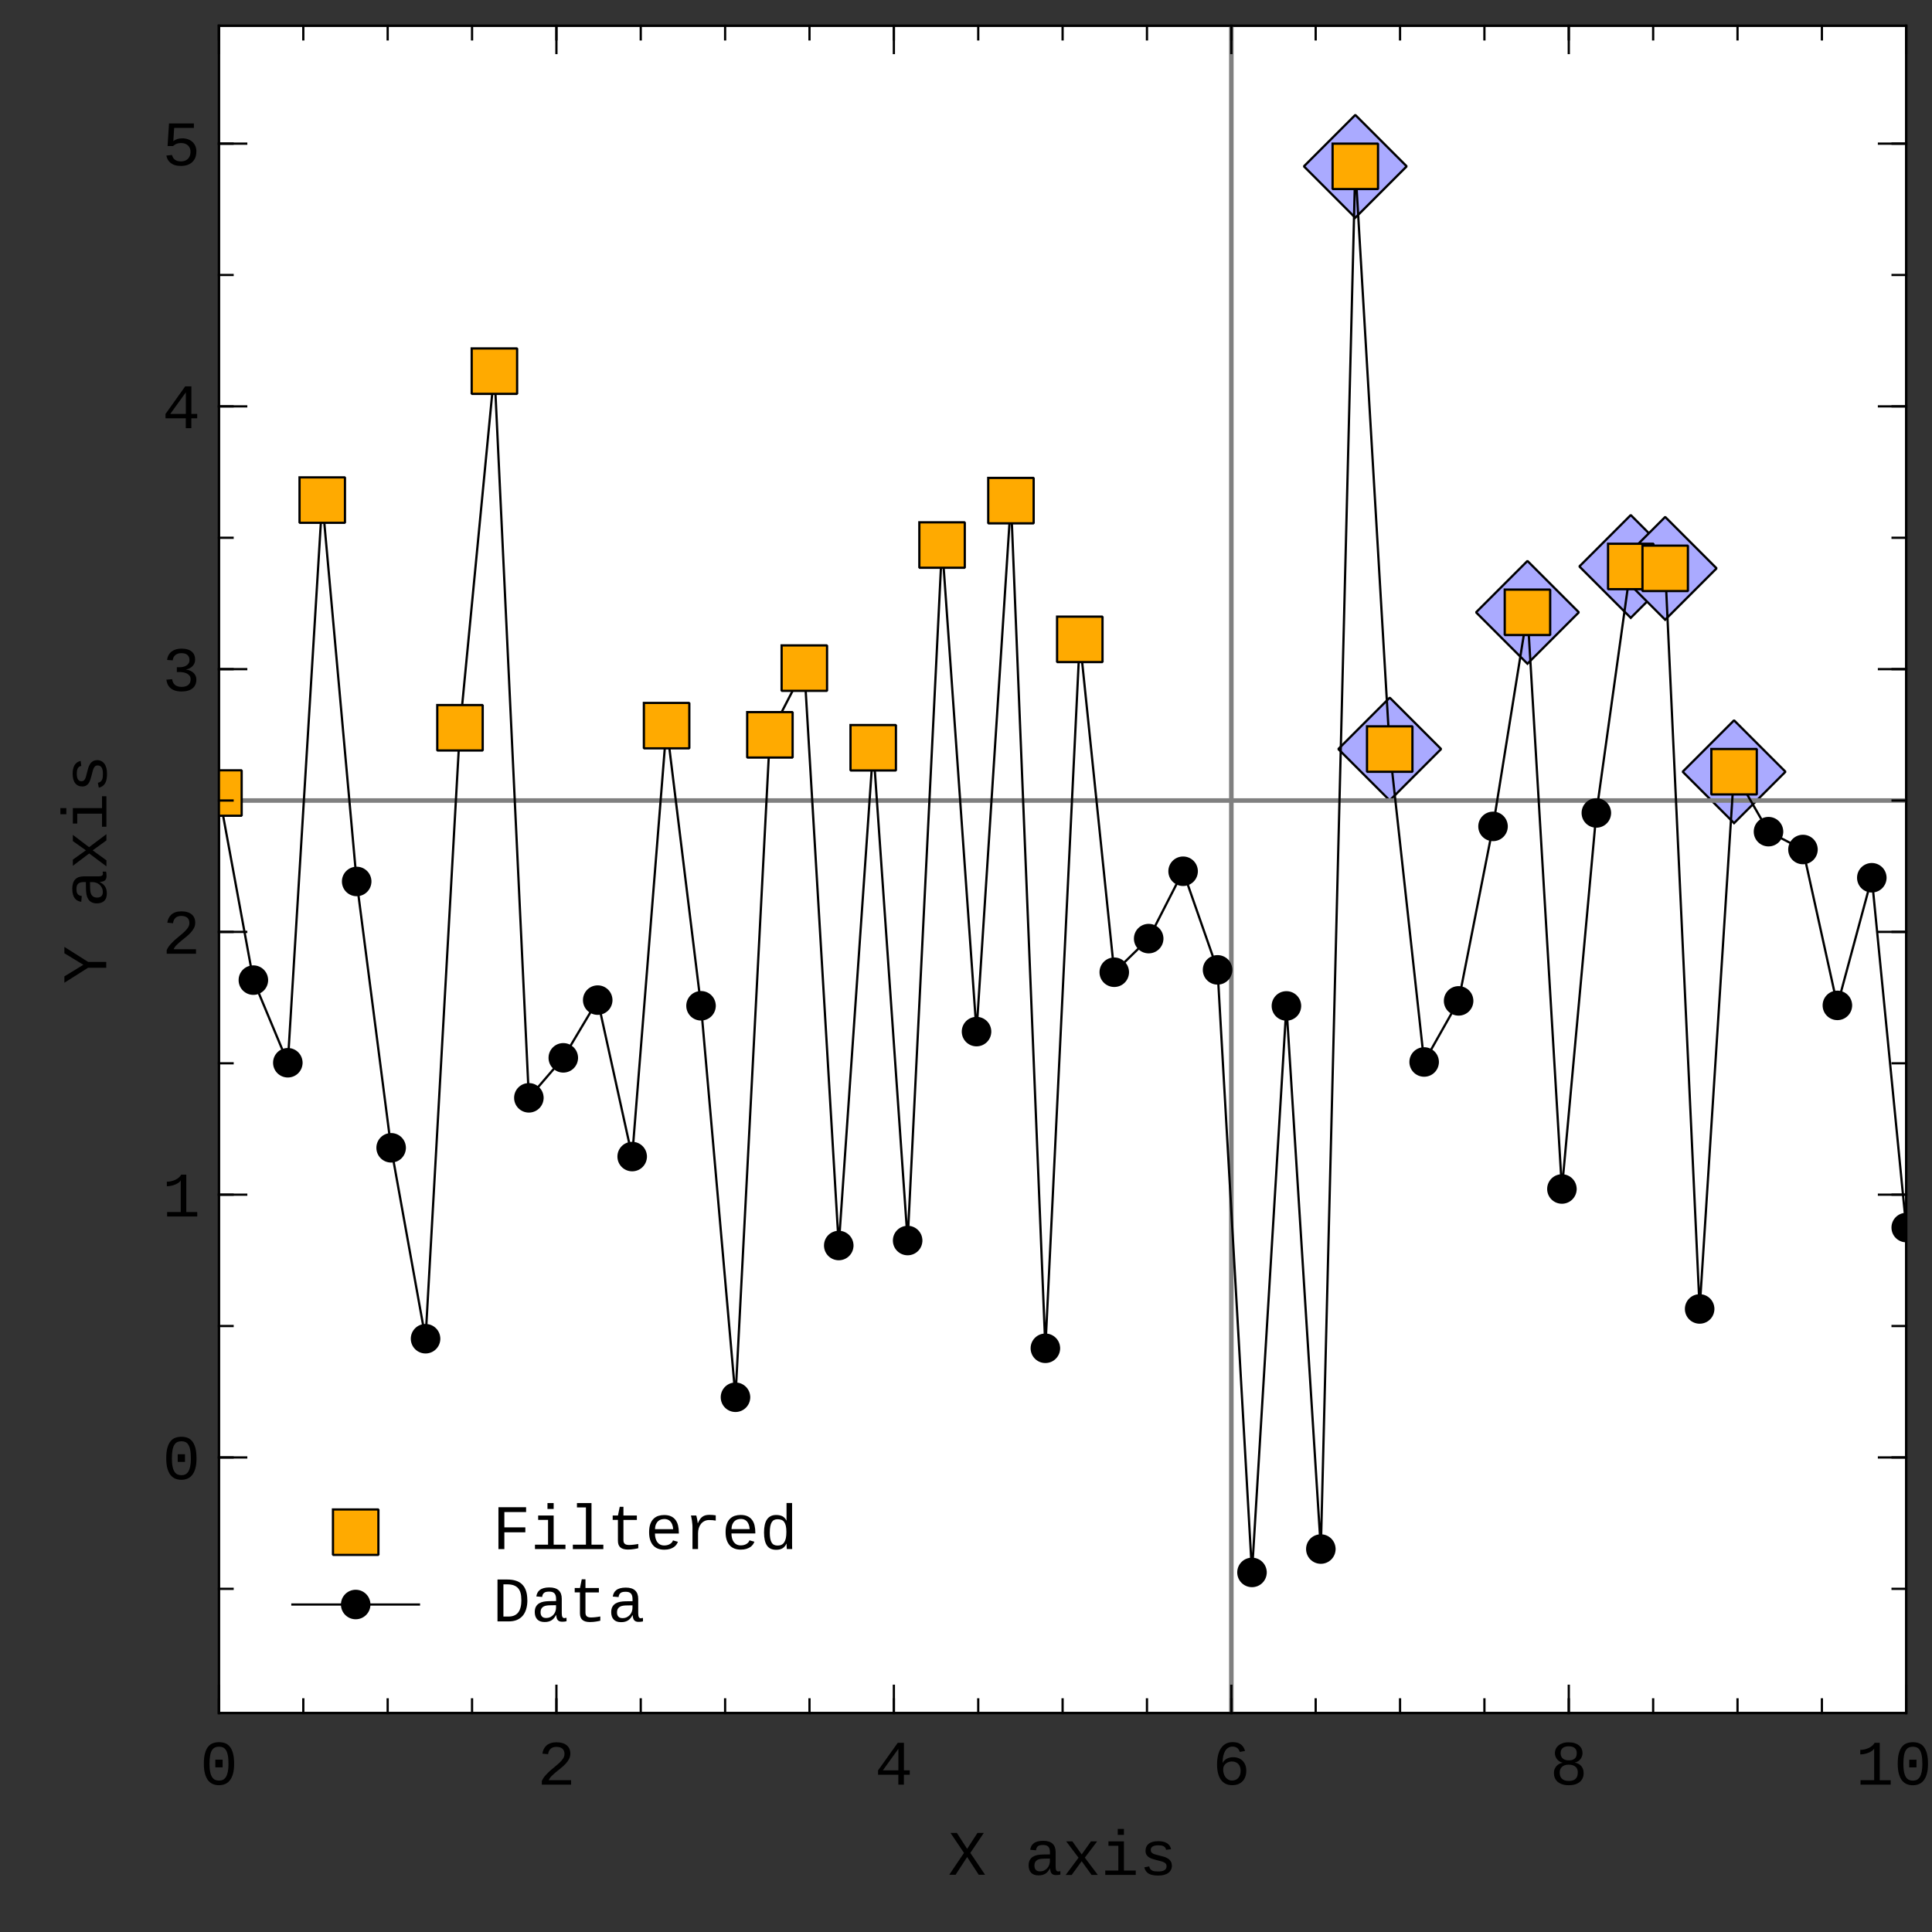<?xml version="1.0" standalone="no"?>
<!DOCTYPE svg PUBLIC "-//W3C//DTD SVG 1.1//EN"
  "http://www.w3.org/Graphics/SVG/1.1/DTD/svg11.dtd">
<svg width="531.49px" height="531.49px" version="1.1"
    xmlns="http://www.w3.org/2000/svg"
    xmlns:xlink="http://www.w3.org/1999/xlink">
<rect width="100%" height="100%" fill="#333333" stroke="none"/>
<desc>Veusz output document</desc>
<defs>
<clipPath id="c0">
<path d="m0,0l531.49,0l0,531.49l-531.49,0l0,-531.49"/>
</clipPath>
<clipPath id="c1">
<path d="m60.23,7.08l464.17,0l0,464.17l-464.17,0l0,-464.17"/>
</clipPath>
<clipPath id="c2">
<path d="m80.13,411.55l35.43,0l0,19.9l-35.43,0l0,-19.9"/>
</clipPath>
<clipPath id="c3">
<path d="m80.13,431.45l35.43,0l0,19.9l-35.43,0l0,-19.9"/>
</clipPath>
</defs>
<g stroke-linejoin="bevel" stroke-linecap="square" stroke="#000000" fill-rule="evenodd">
<g clip-path="url(#c0)">
<g fill="#ffffff" stroke-width="0.62">
<path d="m60.23,7.08l464.17,0l0,464.17l-464.17,0l0,-464.17"/>
</g>
</g>
<g clip-path="url(#c1)">
<g fill="none" stroke="#808080" stroke-width="1.25">
<polyline fill="none" points="338.74,7.08 338.74,16.55 338.74,26.03 338.74,35.5 338.74,44.97 338.74,54.45 338.74,63.92 338.74,73.39 338.74,82.87 338.74,92.34 338.74,101.81 338.74,111.28 338.74,120.76 338.74,130.23 338.74,139.7 338.74,149.18 338.74,158.65 338.74,168.12 338.74,177.59 338.74,187.07 338.74,196.54 338.74,206.01 338.74,215.49 338.74,224.96 338.74,234.43 338.74,243.9 338.74,253.38 338.74,262.85 338.74,272.32 338.74,281.8 338.74,291.27 338.74,300.74 338.74,310.22 338.74,319.69 338.74,329.16 338.74,338.63 338.74,348.11 338.74,357.58 338.74,367.05 338.74,376.53 338.74,386 338.74,395.47 338.74,404.94 338.74,414.42 338.74,423.89 338.74,433.36 338.74,442.84 338.74,452.31 338.74,461.78 338.74,471.25"/>
</g>
<g fill="#aaaaff" stroke-linejoin="miter" stroke-width="0.62">
<g transform="translate(372.84,45.76)">
<path d="m0,14.14l14.14,-14.14l-14.14,-14.14l-14.14,14.14l14.14,14.14" id="p0"/>
</g>
<use xlink:href="#p0" x="382.31" y="206.06"/>
<use xlink:href="#p0" x="420.2" y="168.45"/>
<use xlink:href="#p0" x="448.62" y="155.83"/>
<use xlink:href="#p0" x="458.09" y="156.35"/>
<use xlink:href="#p0" x="477.04" y="212.3"/>
</g>
</g>
<g clip-path="url(#c0)">
<g fill="#ffffff" stroke="none" stroke-width="1">
<path d="m80.13,411.55l139.43,0l0,39.8l-139.43,0l0,-39.8"/>
</g>
</g>
<g clip-path="url(#c2)">
<g fill="none" stroke="#ffaa00" stroke-width="0.62">
<path d="M97.85,421.5l0,0"/>
</g>
<g fill="#ffaa00" stroke-linejoin="miter" stroke-width="0.62">
<g transform="translate(97.85,421.5)">
<path d="m-6.25,-6.25l12.5,0l0,12.5l-12.5,0l0,-12.5" id="p2"/>
</g>
</g>
</g>
<g clip-path="url(#c0)">
<g fill="none" stroke-width="1">
<path d="m138.75,415.96l0,4.22l5.77,0l0,1.35l-5.77,0l0,4.62l-1.63,0l0,-11.52l7.61,0l0,1.33l-5.98,0m13.57,8.97l3.24,0l0,1.21l-8.39,0l0,-1.21l3.6,0l0,-6.81l-2.72,0l0,-1.21l4.26,0l0,8.03m-1.7,-9.82l0,-1.64l1.7,0l0,1.64l-1.7,0m12.13,9.82l3.24,0l0,1.21l-8.39,0l0,-1.21l3.6,0l0,-10.25l-2.47,0l0,-1.21l4,0l0,11.46m5.83,-6.81l0,-1.21l1.45,0l0.49,-2.4l1.02,0l0,2.4l3.69,0l0,1.21l-3.69,0l0,5.57c0,0.45,0.12,0.78,0.36,1c0.24,0.21,0.63,0.32,1.19,0.32c0.22,0,0.46,-0.01,0.7,-0.03c0.24,-0.02,0.47,-0.04,0.7,-0.07c0.22,-0.02,0.43,-0.05,0.63,-0.09c0.19,-0.03,0.36,-0.06,0.5,-0.09l0,1.17c-0.12,0.03,-0.28,0.07,-0.48,0.11c-0.19,0.04,-0.42,0.08,-0.67,0.12c-0.24,0.04,-0.51,0.07,-0.8,0.1c-0.29,0.02,-0.58,0.04,-0.89,0.04c-0.92,0,-1.61,-0.19,-2.07,-0.58c-0.46,-0.39,-0.69,-1,-0.69,-1.85l0,-5.73l-1.43,0m11.62,3.73c0,0.48,0.05,0.93,0.16,1.33c0.1,0.4,0.27,0.75,0.48,1.05c0.21,0.29,0.48,0.52,0.8,0.68c0.32,0.16,0.69,0.24,1.11,0.24c0.31,0,0.6,-0.03,0.86,-0.1c0.26,-0.07,0.5,-0.16,0.71,-0.29c0.21,-0.12,0.38,-0.27,0.53,-0.44c0.14,-0.17,0.24,-0.36,0.31,-0.56l1.35,0.38c-0.09,0.25,-0.22,0.51,-0.4,0.77c-0.18,0.25,-0.42,0.49,-0.72,0.7c-0.3,0.2,-0.66,0.37,-1.1,0.51c-0.43,0.13,-0.94,0.2,-1.53,0.2c-0.65,0,-1.24,-0.1,-1.76,-0.3c-0.51,-0.2,-0.95,-0.5,-1.31,-0.91c-0.35,-0.4,-0.63,-0.91,-0.82,-1.51c-0.19,-0.6,-0.28,-1.31,-0.28,-2.11c0,-0.88,0.11,-1.63,0.33,-2.23c0.22,-0.6,0.52,-1.09,0.91,-1.46c0.38,-0.37,0.82,-0.63,1.32,-0.79c0.49,-0.15,1.02,-0.23,1.56,-0.23c0.74,0,1.37,0.11,1.89,0.35c0.51,0.23,0.93,0.57,1.26,1c0.32,0.43,0.56,0.94,0.7,1.55c0.14,0.6,0.21,1.27,0.21,1.99l0,0.2l-6.59,0m2.53,-3.98c-0.26,0,-0.53,0.04,-0.82,0.12c-0.28,0.08,-0.55,0.22,-0.79,0.43c-0.24,0.21,-0.45,0.49,-0.61,0.85c-0.16,0.36,-0.26,0.82,-0.27,1.38l4.99,0c-0.04,-0.53,-0.14,-0.98,-0.29,-1.34c-0.14,-0.35,-0.33,-0.64,-0.55,-0.86c-0.21,-0.21,-0.46,-0.36,-0.74,-0.46c-0.27,-0.09,-0.57,-0.13,-0.87,-0.13m14.14,0.43c-0.26,-0.04,-0.54,-0.08,-0.84,-0.11c-0.29,-0.03,-0.61,-0.04,-0.97,-0.04c-0.47,0,-0.9,0.09,-1.28,0.29c-0.38,0.19,-0.7,0.45,-0.96,0.78c-0.26,0.33,-0.46,0.72,-0.6,1.16c-0.13,0.44,-0.2,0.91,-0.2,1.41l0,4.34l-1.53,0l0,-5.99c0,-0.31,-0.01,-0.64,-0.05,-0.97c-0.03,-0.33,-0.07,-0.64,-0.11,-0.93c-0.04,-0.29,-0.09,-0.55,-0.14,-0.79c-0.05,-0.23,-0.09,-0.41,-0.12,-0.55l1.46,0c0.03,0.13,0.08,0.29,0.12,0.46c0.04,0.17,0.08,0.36,0.12,0.55c0.03,0.19,0.07,0.38,0.1,0.57c0.02,0.19,0.04,0.37,0.06,0.53l0.04,0c0.16,-0.35,0.32,-0.67,0.5,-0.95c0.17,-0.28,0.38,-0.52,0.62,-0.72c0.24,-0.19,0.52,-0.35,0.85,-0.46c0.33,-0.1,0.72,-0.16,1.19,-0.16c0.31,0,0.63,0.01,0.94,0.04c0.3,0.02,0.58,0.06,0.82,0.1l0,1.42m4.32,3.54c0,0.48,0.05,0.93,0.16,1.33c0.1,0.4,0.27,0.75,0.48,1.05c0.21,0.29,0.48,0.52,0.8,0.68c0.32,0.16,0.69,0.24,1.11,0.24c0.31,0,0.6,-0.03,0.86,-0.1c0.26,-0.07,0.5,-0.16,0.71,-0.29c0.21,-0.12,0.38,-0.27,0.53,-0.44c0.14,-0.17,0.24,-0.36,0.31,-0.56l1.35,0.38c-0.09,0.25,-0.22,0.51,-0.4,0.77c-0.18,0.25,-0.42,0.49,-0.72,0.7c-0.3,0.2,-0.66,0.37,-1.1,0.51c-0.43,0.13,-0.94,0.2,-1.53,0.2c-0.65,0,-1.24,-0.1,-1.76,-0.3c-0.51,-0.2,-0.95,-0.5,-1.31,-0.91c-0.35,-0.4,-0.63,-0.91,-0.82,-1.51c-0.19,-0.6,-0.28,-1.31,-0.28,-2.11c0,-0.88,0.11,-1.63,0.33,-2.23c0.22,-0.6,0.52,-1.09,0.91,-1.46c0.38,-0.37,0.82,-0.63,1.32,-0.79c0.49,-0.15,1.02,-0.23,1.56,-0.23c0.74,0,1.37,0.11,1.89,0.35c0.51,0.23,0.93,0.57,1.26,1c0.32,0.43,0.56,0.94,0.7,1.55c0.14,0.6,0.21,1.27,0.21,1.99l0,0.2l-6.59,0m2.53,-3.98c-0.26,0,-0.53,0.04,-0.82,0.12c-0.28,0.08,-0.55,0.22,-0.79,0.43c-0.24,0.21,-0.45,0.49,-0.61,0.85c-0.16,0.36,-0.26,0.82,-0.27,1.38l4.99,0c-0.04,-0.53,-0.14,-0.98,-0.29,-1.34c-0.14,-0.35,-0.33,-0.64,-0.55,-0.86c-0.21,-0.21,-0.46,-0.36,-0.74,-0.46c-0.27,-0.09,-0.57,-0.13,-0.87,-0.13m12.57,6.79c-0.27,0.59,-0.64,1.03,-1.11,1.3c-0.46,0.27,-1.03,0.4,-1.72,0.4c-1.15,0,-1.99,-0.39,-2.53,-1.18c-0.54,-0.79,-0.81,-1.98,-0.81,-3.57c0,-3.22,1.11,-4.83,3.34,-4.83c0.68,0,1.26,0.12,1.73,0.36c0.46,0.24,0.83,0.64,1.11,1.2l0.01,0c0,-0.02,0,-0.1,0,-0.22c0,-0.11,0,-0.25,0,-0.39c0,-0.14,0,-0.27,0,-0.4c0,-0.12,0,-0.21,0,-0.26l0,-3.58l1.53,0l0,10.77c0,0.22,0,0.43,0,0.64c0,0.2,0,0.39,0.01,0.56c0,0.17,0.01,0.31,0.01,0.44c0,0.12,0.01,0.2,0.01,0.26l-1.47,0c0,-0.02,-0.01,-0.08,-0.02,-0.18c-0.01,-0.1,-0.02,-0.22,-0.03,-0.36c0,-0.14,-0.01,-0.29,-0.02,-0.46c0,-0.16,0,-0.32,0,-0.47l-0.04,0m-4.59,-3.1c0,0.63,0.04,1.18,0.12,1.63c0.08,0.45,0.21,0.83,0.38,1.12c0.17,0.29,0.39,0.51,0.67,0.65c0.27,0.13,0.6,0.2,0.98,0.2c0.39,0,0.74,-0.06,1.04,-0.2c0.3,-0.13,0.56,-0.35,0.76,-0.65c0.2,-0.29,0.36,-0.68,0.47,-1.16c0.1,-0.47,0.15,-1.05,0.15,-1.74c0,-0.66,-0.05,-1.21,-0.15,-1.66c-0.1,-0.44,-0.26,-0.8,-0.46,-1.08c-0.2,-0.27,-0.45,-0.46,-0.76,-0.58c-0.3,-0.11,-0.64,-0.17,-1.04,-0.17c-0.36,0,-0.68,0.06,-0.95,0.19c-0.27,0.13,-0.49,0.34,-0.67,0.63c-0.17,0.29,-0.31,0.66,-0.4,1.13c-0.09,0.46,-0.13,1.02,-0.13,1.68" fill="#000000" stroke="none" fill-opacity="1"/>
</g>
</g>
<g clip-path="url(#c3)">
<g fill="none" stroke-width="0.62">
<path d="M97.85,441.4l0,0"/>
<path d="M80.13,441.4l35.43,0"/>
</g>
<g fill="#000000" stroke-linejoin="miter" stroke-width="0.62">
<g transform="translate(97.85,441.4)">
<path d="m3.75,0c0,2.07,-1.67,3.75,-3.75,3.75c-2.07,0,-3.75,-1.67,-3.75,-3.75c0,-2.07,1.67,-3.75,3.75,-3.75c2.07,0,3.75,1.67,3.75,3.75" id="p1"/>
</g>
</g>
</g>
<g clip-path="url(#c0)">
<g fill="none" stroke-width="1">
<path d="m145.08,440.17c0,0.95,-0.11,1.8,-0.34,2.53c-0.22,0.73,-0.55,1.34,-0.99,1.84c-0.43,0.49,-0.96,0.86,-1.59,1.12c-0.62,0.25,-1.34,0.38,-2.14,0.38l-3.16,0l0,-11.52l2.65,0c0.9,0,1.69,0.1,2.38,0.32c0.69,0.21,1.27,0.55,1.74,1.02c0.47,0.46,0.83,1.04,1.07,1.76c0.24,0.71,0.36,1.55,0.36,2.53m-1.64,0c0,-0.76,-0.07,-1.42,-0.23,-1.97c-0.15,-0.54,-0.4,-0.99,-0.72,-1.33c-0.32,-0.34,-0.73,-0.59,-1.22,-0.76c-0.49,-0.16,-1.06,-0.24,-1.73,-0.24l-1.03,0l0,8.86l1.38,0c1.2,0,2.1,-0.37,2.69,-1.13c0.58,-0.75,0.87,-1.89,0.87,-3.41m11.93,4.93c0.08,0,0.17,0,0.25,-0.01c0.08,-0.01,0.16,-0.02,0.24,-0.04l0,0.95c-0.19,0.04,-0.38,0.08,-0.57,0.1c-0.19,0.02,-0.39,0.03,-0.61,0.03c-0.29,0,-0.54,-0.03,-0.74,-0.11c-0.2,-0.07,-0.37,-0.19,-0.5,-0.35c-0.13,-0.15,-0.23,-0.35,-0.29,-0.58c-0.06,-0.23,-0.11,-0.49,-0.12,-0.8l-0.05,0c-0.15,0.29,-0.33,0.56,-0.52,0.8c-0.19,0.23,-0.41,0.44,-0.66,0.61c-0.25,0.16,-0.53,0.29,-0.86,0.38c-0.32,0.09,-0.69,0.13,-1.11,0.13c-0.9,0,-1.57,-0.24,-2.03,-0.73c-0.45,-0.48,-0.68,-1.16,-0.68,-2.01c0,-0.6,0.11,-1.1,0.33,-1.49c0.22,-0.39,0.51,-0.69,0.88,-0.91c0.36,-0.22,0.77,-0.37,1.24,-0.46c0.46,-0.08,0.93,-0.13,1.41,-0.14l2.01,-0.03l0,-0.5c0,-0.38,-0.03,-0.7,-0.11,-0.97c-0.07,-0.26,-0.19,-0.48,-0.35,-0.65c-0.15,-0.16,-0.35,-0.28,-0.59,-0.36c-0.23,-0.07,-0.51,-0.11,-0.83,-0.11c-0.28,0,-0.54,0.02,-0.77,0.06c-0.23,0.04,-0.42,0.11,-0.59,0.23c-0.16,0.11,-0.3,0.26,-0.4,0.45c-0.1,0.19,-0.17,0.43,-0.2,0.72l-1.6,-0.14c0.05,-0.36,0.16,-0.69,0.31,-1c0.15,-0.3,0.37,-0.56,0.66,-0.78c0.28,-0.22,0.64,-0.39,1.07,-0.51c0.43,-0.12,0.95,-0.18,1.55,-0.18c1.13,0,1.99,0.26,2.56,0.79c0.57,0.53,0.85,1.3,0.85,2.31l0,3.98c0,0.45,0.05,0.79,0.17,1.03c0.11,0.23,0.34,0.34,0.68,0.34m-5.2,-0.05c0.47,0,0.88,-0.08,1.23,-0.26c0.34,-0.17,0.63,-0.4,0.86,-0.67c0.23,-0.27,0.4,-0.57,0.51,-0.9c0.11,-0.33,0.17,-0.64,0.17,-0.94l0,-0.75l-1.62,0.03c-0.31,0,-0.62,0.02,-0.94,0.07c-0.31,0.04,-0.6,0.13,-0.85,0.26c-0.25,0.13,-0.46,0.33,-0.61,0.59c-0.15,0.25,-0.23,0.6,-0.23,1.03c0,0.46,0.12,0.84,0.37,1.12c0.25,0.28,0.62,0.42,1.11,0.42m7.91,-7.03l0,-1.21l1.45,0l0.49,-2.4l1.02,0l0,2.4l3.69,0l0,1.21l-3.69,0l0,5.57c0,0.45,0.12,0.78,0.36,1c0.24,0.21,0.63,0.32,1.19,0.32c0.22,0,0.46,-0.01,0.7,-0.03c0.24,-0.02,0.47,-0.04,0.7,-0.07c0.22,-0.02,0.43,-0.05,0.63,-0.09c0.19,-0.03,0.36,-0.06,0.5,-0.09l0,1.17c-0.12,0.03,-0.28,0.07,-0.48,0.11c-0.19,0.04,-0.42,0.08,-0.67,0.12c-0.24,0.04,-0.51,0.07,-0.8,0.1c-0.29,0.02,-0.58,0.04,-0.89,0.04c-0.92,0,-1.61,-0.19,-2.07,-0.58c-0.46,-0.39,-0.69,-1,-0.69,-1.85l0,-5.73l-1.43,0m18.28,7.08c0.08,0,0.17,0,0.25,-0.01c0.08,-0.01,0.16,-0.02,0.24,-0.04l0,0.95c-0.19,0.04,-0.38,0.08,-0.57,0.1c-0.19,0.02,-0.39,0.03,-0.61,0.03c-0.29,0,-0.54,-0.03,-0.74,-0.11c-0.2,-0.07,-0.37,-0.19,-0.5,-0.35c-0.13,-0.15,-0.23,-0.35,-0.29,-0.58c-0.06,-0.23,-0.11,-0.49,-0.12,-0.8l-0.05,0c-0.15,0.29,-0.33,0.56,-0.52,0.8c-0.19,0.23,-0.41,0.44,-0.66,0.61c-0.25,0.16,-0.53,0.29,-0.86,0.38c-0.32,0.09,-0.69,0.13,-1.11,0.13c-0.9,0,-1.57,-0.24,-2.03,-0.73c-0.45,-0.48,-0.68,-1.16,-0.68,-2.01c0,-0.6,0.11,-1.1,0.33,-1.49c0.22,-0.39,0.51,-0.69,0.88,-0.91c0.36,-0.22,0.77,-0.37,1.24,-0.46c0.46,-0.08,0.93,-0.13,1.41,-0.14l2.01,-0.03l0,-0.5c0,-0.38,-0.03,-0.7,-0.11,-0.97c-0.07,-0.26,-0.19,-0.48,-0.35,-0.65c-0.15,-0.16,-0.35,-0.28,-0.59,-0.36c-0.23,-0.07,-0.51,-0.11,-0.83,-0.11c-0.28,0,-0.54,0.02,-0.77,0.06c-0.23,0.04,-0.42,0.11,-0.59,0.23c-0.16,0.11,-0.3,0.26,-0.4,0.45c-0.1,0.19,-0.17,0.43,-0.2,0.72l-1.6,-0.14c0.05,-0.36,0.16,-0.69,0.31,-1c0.15,-0.3,0.37,-0.56,0.66,-0.78c0.28,-0.22,0.64,-0.39,1.07,-0.51c0.43,-0.12,0.95,-0.18,1.55,-0.18c1.13,0,1.99,0.26,2.56,0.79c0.57,0.53,0.85,1.3,0.85,2.31l0,3.98c0,0.45,0.05,0.79,0.17,1.03c0.11,0.23,0.34,0.34,0.68,0.34m-5.2,-0.05c0.47,0,0.88,-0.08,1.23,-0.26c0.34,-0.17,0.63,-0.4,0.86,-0.67c0.23,-0.27,0.4,-0.57,0.51,-0.9c0.11,-0.33,0.17,-0.64,0.17,-0.94l0,-0.75l-1.62,0.03c-0.31,0,-0.62,0.02,-0.94,0.07c-0.31,0.04,-0.6,0.13,-0.85,0.26c-0.25,0.13,-0.46,0.33,-0.61,0.59c-0.15,0.25,-0.23,0.6,-0.23,1.03c0,0.46,0.12,0.84,0.37,1.12c0.25,0.28,0.62,0.42,1.11,0.42" fill="#000000" stroke="none" fill-opacity="1"/>
</g>
</g>
<g clip-path="url(#c1)">
<g fill="none" stroke="#808080" stroke-width="1.25">
<polyline fill="none" points="60.23,220.22 69.7,220.22 79.18,220.22 88.65,220.22 98.12,220.22 107.6,220.22 117.07,220.22 126.54,220.22 136.01,220.22 145.49,220.22 154.96,220.22 164.43,220.22 173.91,220.22 183.38,220.22 192.85,220.22 202.33,220.22 211.8,220.22 221.27,220.22 230.74,220.22 240.22,220.22 249.69,220.22 259.16,220.22 268.64,220.22 278.11,220.22 287.58,220.22 297.05,220.22 306.53,220.22 316,220.22 325.47,220.22 334.95,220.22 344.42,220.22 353.89,220.22 363.36,220.22 372.84,220.22 382.31,220.22 391.78,220.22 401.26,220.22 410.73,220.22 420.2,220.22 429.68,220.22 439.15,220.22 448.62,220.22 458.09,220.22 467.57,220.22 477.04,220.22 486.51,220.22 495.99,220.22 505.46,220.22 514.93,220.22 524.4,220.22"/>
</g>
<g fill="none" stroke-width="0.62">
<polyline fill="none" points="60.23,218.16 69.7,269.63 79.18,292.36 88.65,137.57 98.12,242.49 107.6,315.76 117.07,368.28 126.54,200.21 136.01,102.1 145.49,302.01 154.96,291.01 164.43,275.13 173.91,318.17 183.38,199.62 192.85,276.69 202.33,384.38 211.8,202.15 221.27,183.8 230.74,342.64 240.22,205.71 249.69,341.27 259.16,149.94 268.64,283.79 278.11,137.72 287.58,370.91 297.05,175.89 306.53,267.46 316,258.21 325.47,239.68 334.95,266.81 344.42,432.57 353.89,276.73 363.36,426.14 372.84,45.76 382.31,206.06 391.78,292.15 401.26,275.34 410.73,227.34 420.2,168.45 429.68,327.09 439.15,223.64 448.62,155.83 458.09,156.35 467.57,360.09 477.04,212.3 486.51,228.79 495.99,233.7 505.46,276.58 514.93,241.47 524.4,337.7"/>
</g>
<g fill="#000000" stroke-linejoin="miter" stroke-width="0.62">
<use xlink:href="#p1" x="60.23" y="218.16"/>
<use xlink:href="#p1" x="69.7" y="269.63"/>
<use xlink:href="#p1" x="79.18" y="292.36"/>
<use xlink:href="#p1" x="88.65" y="137.57"/>
<use xlink:href="#p1" x="98.12" y="242.49"/>
<use xlink:href="#p1" x="107.6" y="315.76"/>
<use xlink:href="#p1" x="117.07" y="368.28"/>
<use xlink:href="#p1" x="126.54" y="200.21"/>
<use xlink:href="#p1" x="136.01" y="102.1"/>
<use xlink:href="#p1" x="145.49" y="302.01"/>
<use xlink:href="#p1" x="154.96" y="291.01"/>
<use xlink:href="#p1" x="164.43" y="275.13"/>
<use xlink:href="#p1" x="173.91" y="318.17"/>
<use xlink:href="#p1" x="183.38" y="199.62"/>
<use xlink:href="#p1" x="192.85" y="276.69"/>
<use xlink:href="#p1" x="202.33" y="384.38"/>
<use xlink:href="#p1" x="211.8" y="202.15"/>
<use xlink:href="#p1" x="221.27" y="183.8"/>
<use xlink:href="#p1" x="230.74" y="342.64"/>
<use xlink:href="#p1" x="240.22" y="205.71"/>
<use xlink:href="#p1" x="249.69" y="341.27"/>
<use xlink:href="#p1" x="259.16" y="149.94"/>
<use xlink:href="#p1" x="268.64" y="283.79"/>
<use xlink:href="#p1" x="278.11" y="137.72"/>
<use xlink:href="#p1" x="287.58" y="370.91"/>
<use xlink:href="#p1" x="297.05" y="175.89"/>
<use xlink:href="#p1" x="306.53" y="267.46"/>
<use xlink:href="#p1" x="316" y="258.21"/>
<use xlink:href="#p1" x="325.47" y="239.68"/>
<use xlink:href="#p1" x="334.95" y="266.81"/>
<use xlink:href="#p1" x="344.42" y="432.57"/>
<use xlink:href="#p1" x="353.89" y="276.73"/>
<use xlink:href="#p1" x="363.36" y="426.14"/>
<use xlink:href="#p1" x="372.84" y="45.76"/>
<use xlink:href="#p1" x="382.31" y="206.06"/>
<use xlink:href="#p1" x="391.78" y="292.15"/>
<use xlink:href="#p1" x="401.26" y="275.34"/>
<use xlink:href="#p1" x="410.73" y="227.34"/>
<use xlink:href="#p1" x="420.2" y="168.45"/>
<use xlink:href="#p1" x="429.68" y="327.09"/>
<use xlink:href="#p1" x="439.15" y="223.64"/>
<use xlink:href="#p1" x="448.62" y="155.83"/>
<use xlink:href="#p1" x="458.09" y="156.35"/>
<use xlink:href="#p1" x="467.57" y="360.09"/>
<use xlink:href="#p1" x="477.04" y="212.3"/>
<use xlink:href="#p1" x="486.51" y="228.79"/>
<use xlink:href="#p1" x="495.99" y="233.7"/>
<use xlink:href="#p1" x="505.46" y="276.58"/>
<use xlink:href="#p1" x="514.93" y="241.47"/>
<use xlink:href="#p1" x="524.4" y="337.7"/>
</g>
<g fill="#ffaa00" stroke-linejoin="miter" stroke-width="0.62">
<use xlink:href="#p2" x="60.23" y="218.16"/>
<use xlink:href="#p2" x="88.65" y="137.57"/>
<use xlink:href="#p2" x="126.54" y="200.21"/>
<use xlink:href="#p2" x="136.01" y="102.1"/>
<use xlink:href="#p2" x="183.38" y="199.62"/>
<use xlink:href="#p2" x="211.8" y="202.15"/>
<use xlink:href="#p2" x="221.27" y="183.8"/>
<use xlink:href="#p2" x="240.22" y="205.71"/>
<use xlink:href="#p2" x="259.16" y="149.94"/>
<use xlink:href="#p2" x="278.11" y="137.72"/>
<use xlink:href="#p2" x="297.05" y="175.89"/>
<use xlink:href="#p2" x="372.84" y="45.76"/>
<use xlink:href="#p2" x="382.31" y="206.06"/>
<use xlink:href="#p2" x="420.2" y="168.45"/>
<use xlink:href="#p2" x="448.62" y="155.83"/>
<use xlink:href="#p2" x="458.09" y="156.35"/>
<use xlink:href="#p2" x="477.04" y="212.3"/>
</g>
</g>
<g clip-path="url(#c0)">
<g fill="none" stroke-linecap="butt" stroke-width="0.62">
<path d="M60.23,471.25l0,-464.17"/>
<path d="M60.23,437.08l3.75,0M60.23,400.94l3.75,0M60.23,364.79l3.75,0M60.23,328.65l3.75,0M60.23,292.51l3.75,0M60.23,256.36l3.75,0M60.23,220.22l3.75,0M60.23,184.08l3.75,0M60.23,147.94l3.75,0M60.23,111.79l3.75,0M60.23,75.65l3.75,0M60.23,39.51l3.75,0"/>
<path d="M60.23,400.94l7.5,0M60.23,328.65l7.5,0M60.23,256.36l7.5,0M60.23,184.08l7.5,0M60.23,111.79l7.5,0M60.23,39.51l7.5,0"/>
</g>
<g fill="none" stroke-width="1">
<g transform="matrix(0 -1 1 0 29.23 270.67)">
<path d="m6.05,-4.99l0,4.99l-1.6,0l0,-4.99l-4.13,-6.53l1.75,0l3.19,5.22l3.17,-5.22l1.75,0l-4.13,6.53m24.35,4.04c0.08,0,0.17,0,0.25,-0.01c0.08,-0.01,0.16,-0.02,0.24,-0.04l0,0.95c-0.19,0.04,-0.38,0.08,-0.57,0.1c-0.19,0.02,-0.39,0.03,-0.61,0.03c-0.29,0,-0.54,-0.03,-0.74,-0.11c-0.2,-0.07,-0.37,-0.19,-0.5,-0.35c-0.13,-0.15,-0.23,-0.35,-0.29,-0.58c-0.06,-0.23,-0.11,-0.49,-0.12,-0.8l-0.05,0c-0.15,0.29,-0.33,0.56,-0.52,0.8c-0.19,0.23,-0.41,0.44,-0.66,0.61c-0.25,0.16,-0.53,0.29,-0.86,0.38c-0.32,0.09,-0.69,0.13,-1.11,0.13c-0.9,0,-1.57,-0.24,-2.03,-0.73c-0.45,-0.48,-0.68,-1.16,-0.68,-2.01c0,-0.6,0.11,-1.1,0.33,-1.49c0.22,-0.39,0.51,-0.69,0.88,-0.91c0.36,-0.22,0.77,-0.37,1.24,-0.46c0.46,-0.08,0.93,-0.13,1.41,-0.14l2.01,-0.03l0,-0.5c0,-0.38,-0.03,-0.7,-0.11,-0.97c-0.07,-0.26,-0.19,-0.48,-0.35,-0.65c-0.15,-0.16,-0.35,-0.28,-0.59,-0.36c-0.23,-0.07,-0.51,-0.11,-0.83,-0.11c-0.28,0,-0.54,0.02,-0.77,0.06c-0.23,0.04,-0.42,0.11,-0.59,0.23c-0.16,0.11,-0.3,0.26,-0.4,0.45c-0.1,0.19,-0.17,0.43,-0.2,0.72l-1.6,-0.14c0.05,-0.36,0.16,-0.69,0.31,-1c0.15,-0.3,0.37,-0.56,0.66,-0.78c0.28,-0.22,0.64,-0.39,1.07,-0.51c0.43,-0.12,0.95,-0.18,1.55,-0.18c1.13,0,1.99,0.26,2.56,0.79c0.57,0.53,0.85,1.3,0.85,2.31l0,3.98c0,0.45,0.05,0.79,0.17,1.03c0.11,0.23,0.34,0.34,0.68,0.34m-5.2,-0.05c0.47,0,0.88,-0.08,1.23,-0.26c0.34,-0.17,0.63,-0.4,0.86,-0.67c0.23,-0.27,0.4,-0.57,0.51,-0.9c0.11,-0.33,0.17,-0.64,0.17,-0.94l0,-0.75l-1.62,0.03c-0.31,0,-0.62,0.02,-0.94,0.07c-0.31,0.04,-0.6,0.13,-0.85,0.26c-0.25,0.13,-0.46,0.33,-0.61,0.59c-0.15,0.25,-0.23,0.6,-0.23,1.03c0,0.46,0.12,0.84,0.37,1.12c0.25,0.28,0.62,0.42,1.11,0.42m14.25,1l-2.74,-3.79l-2.75,3.79l-1.65,0l3.54,-4.75l-3.39,-4.49l1.7,0l2.56,3.59l2.54,-3.59l1.71,0l-3.39,4.47l3.58,4.76l-1.71,0m8.9,-1.21l3.24,0l0,1.21l-8.39,0l0,-1.21l3.6,0l0,-6.81l-2.72,0l0,-1.21l4.26,0l0,8.03m-1.7,-9.82l0,-1.64l1.7,0l0,1.64l-1.7,0m14.9,8.4c0,0.43,-0.08,0.82,-0.25,1.17c-0.16,0.34,-0.41,0.64,-0.73,0.88c-0.31,0.24,-0.71,0.42,-1.17,0.55c-0.46,0.13,-0.99,0.19,-1.59,0.19c-0.53,0,-1.01,-0.03,-1.44,-0.11c-0.43,-0.07,-0.8,-0.2,-1.13,-0.37c-0.32,-0.17,-0.59,-0.41,-0.81,-0.7c-0.21,-0.29,-0.38,-0.65,-0.48,-1.08l1.35,-0.26c0.06,0.31,0.17,0.56,0.32,0.74c0.15,0.18,0.33,0.32,0.54,0.42c0.21,0.09,0.45,0.16,0.73,0.19c0.27,0.03,0.58,0.04,0.9,0.04c0.33,0,0.63,-0.02,0.91,-0.07c0.28,-0.04,0.52,-0.13,0.73,-0.24c0.2,-0.11,0.36,-0.26,0.48,-0.45c0.11,-0.18,0.17,-0.41,0.17,-0.68c0,-0.28,-0.07,-0.51,-0.21,-0.68c-0.14,-0.17,-0.34,-0.32,-0.59,-0.43c-0.25,-0.11,-0.54,-0.22,-0.89,-0.3c-0.34,-0.08,-0.71,-0.18,-1.12,-0.29c-0.36,-0.09,-0.72,-0.2,-1.08,-0.31c-0.35,-0.11,-0.67,-0.26,-0.96,-0.44c-0.28,-0.18,-0.5,-0.41,-0.68,-0.7c-0.17,-0.28,-0.26,-0.64,-0.26,-1.08c0,-0.83,0.3,-1.49,0.9,-1.96c0.6,-0.47,1.47,-0.7,2.62,-0.7c0.45,0,0.87,0.04,1.26,0.12c0.39,0.08,0.74,0.21,1.05,0.39c0.3,0.17,0.56,0.41,0.77,0.69c0.2,0.28,0.35,0.61,0.43,1.01l-1.38,0.17c-0.03,-0.25,-0.12,-0.46,-0.25,-0.62c-0.13,-0.15,-0.29,-0.28,-0.48,-0.38c-0.19,-0.09,-0.4,-0.15,-0.64,-0.19c-0.23,-0.03,-0.48,-0.05,-0.75,-0.05c-1.39,0,-2.09,0.42,-2.09,1.28c0,0.26,0.06,0.47,0.18,0.63c0.12,0.16,0.29,0.29,0.51,0.4c0.22,0.1,0.48,0.2,0.79,0.27c0.3,0.07,0.64,0.16,1.01,0.26c0.36,0.09,0.75,0.19,1.14,0.31c0.39,0.11,0.74,0.27,1.06,0.47c0.32,0.19,0.58,0.45,0.79,0.76c0.2,0.31,0.31,0.7,0.31,1.17" fill="#000000" stroke="none" fill-opacity="1"/>
</g>
<path d="m54.06,401.17c0,1.11,-0.1,2.04,-0.32,2.79c-0.21,0.75,-0.51,1.36,-0.89,1.83c-0.37,0.46,-0.82,0.8,-1.33,1c-0.51,0.2,-1.06,0.3,-1.64,0.3c-0.58,0,-1.13,-0.1,-1.63,-0.3c-0.5,-0.2,-0.94,-0.53,-1.32,-0.99c-0.37,-0.46,-0.66,-1.07,-0.88,-1.83c-0.21,-0.75,-0.32,-1.69,-0.32,-2.8c0,-1.16,0.1,-2.12,0.32,-2.88c0.21,-0.76,0.5,-1.37,0.88,-1.82c0.37,-0.45,0.82,-0.77,1.33,-0.95c0.51,-0.18,1.07,-0.27,1.67,-0.27c0.57,0,1.11,0.09,1.62,0.27c0.5,0.18,0.94,0.49,1.31,0.95c0.37,0.45,0.67,1.06,0.88,1.82c0.21,0.76,0.32,1.72,0.32,2.88m-1.56,0c0,-0.9,-0.05,-1.66,-0.17,-2.26c-0.11,-0.6,-0.28,-1.08,-0.5,-1.44c-0.22,-0.35,-0.49,-0.61,-0.81,-0.76c-0.32,-0.14,-0.68,-0.22,-1.09,-0.22c-0.43,0,-0.81,0.07,-1.14,0.22c-0.33,0.15,-0.6,0.4,-0.83,0.76c-0.22,0.35,-0.39,0.83,-0.5,1.43c-0.11,0.6,-0.17,1.35,-0.17,2.26c0,0.87,0.05,1.61,0.17,2.21c0.11,0.59,0.28,1.07,0.51,1.44c0.22,0.36,0.49,0.62,0.82,0.78c0.32,0.15,0.69,0.23,1.11,0.23c0.4,0,0.77,-0.07,1.09,-0.23c0.32,-0.15,0.59,-0.42,0.82,-0.78c0.22,-0.36,0.39,-0.84,0.52,-1.44c0.12,-0.59,0.18,-1.33,0.18,-2.21m-3.62,1.02l0,-2.12l2,0l0,2.12l-2,0" fill="#000000" stroke="none" fill-opacity="1"/>
<path d="m45.97,334.65l0,-1.23l3.75,0l0,-8.72c-0.1,0.22,-0.29,0.44,-0.57,0.64c-0.27,0.2,-0.58,0.37,-0.94,0.52c-0.35,0.14,-0.73,0.26,-1.14,0.35c-0.4,0.08,-0.79,0.13,-1.17,0.13l0,-1.26c0.42,0,0.83,-0.04,1.24,-0.14c0.4,-0.09,0.78,-0.23,1.14,-0.4c0.35,-0.17,0.66,-0.38,0.93,-0.61c0.27,-0.23,0.48,-0.5,0.63,-0.78l1.41,0l0,10.28l3.01,0l0,1.23l-8.31,0" fill="#000000" stroke="none" fill-opacity="1"/>
<path d="m45.86,262.36l0,-1c0.25,-0.55,0.58,-1.06,0.99,-1.52c0.41,-0.46,0.84,-0.9,1.31,-1.32c0.46,-0.41,0.93,-0.8,1.4,-1.18c0.46,-0.37,0.89,-0.74,1.27,-1.11c0.37,-0.36,0.68,-0.74,0.92,-1.11c0.23,-0.37,0.35,-0.77,0.35,-1.2c0,-0.34,-0.05,-0.63,-0.16,-0.88c-0.11,-0.24,-0.26,-0.45,-0.46,-0.61c-0.2,-0.16,-0.44,-0.28,-0.71,-0.35c-0.27,-0.07,-0.58,-0.11,-0.91,-0.11c-0.3,0,-0.59,0.04,-0.85,0.12c-0.26,0.08,-0.49,0.21,-0.69,0.38c-0.19,0.17,-0.36,0.38,-0.48,0.63c-0.12,0.25,-0.2,0.54,-0.24,0.88l-1.57,-0.14c0.05,-0.43,0.16,-0.84,0.35,-1.22c0.18,-0.38,0.43,-0.71,0.74,-1c0.31,-0.28,0.7,-0.51,1.16,-0.67c0.46,-0.16,0.99,-0.24,1.59,-0.24c0.59,0,1.13,0.06,1.61,0.2c0.47,0.13,0.87,0.33,1.21,0.6c0.33,0.26,0.58,0.59,0.76,0.98c0.17,0.39,0.26,0.84,0.26,1.34c0,0.53,-0.12,1.03,-0.36,1.49c-0.24,0.45,-0.55,0.89,-0.94,1.3c-0.38,0.4,-0.81,0.8,-1.27,1.17c-0.46,0.37,-0.92,0.73,-1.36,1.1c-0.44,0.36,-0.84,0.73,-1.21,1.09c-0.36,0.36,-0.63,0.75,-0.82,1.15l6.17,0l0,1.24l-8.03,0" fill="#000000" stroke="none" fill-opacity="1"/>
<path d="m54.02,186.92c0,0.51,-0.08,0.98,-0.26,1.39c-0.17,0.41,-0.44,0.76,-0.78,1.04c-0.34,0.28,-0.77,0.5,-1.27,0.65c-0.5,0.15,-1.09,0.23,-1.75,0.23c-0.74,0,-1.36,-0.09,-1.87,-0.27c-0.51,-0.18,-0.93,-0.42,-1.26,-0.73c-0.33,-0.3,-0.57,-0.65,-0.74,-1.04c-0.16,-0.39,-0.27,-0.79,-0.32,-1.21l1.58,-0.14c0.04,0.31,0.12,0.61,0.25,0.87c0.12,0.26,0.28,0.48,0.5,0.67c0.21,0.18,0.47,0.33,0.78,0.43c0.31,0.1,0.67,0.15,1.08,0.15c0.77,0,1.38,-0.17,1.82,-0.53c0.44,-0.35,0.66,-0.88,0.66,-1.57c0,-0.38,-0.09,-0.7,-0.29,-0.96c-0.19,-0.25,-0.44,-0.45,-0.73,-0.61c-0.29,-0.15,-0.61,-0.25,-0.95,-0.32c-0.34,-0.06,-0.66,-0.09,-0.95,-0.09l-0.87,0l0,-1.33l0.83,0c0.29,0,0.59,-0.03,0.9,-0.1c0.31,-0.07,0.6,-0.18,0.85,-0.34c0.25,-0.15,0.47,-0.36,0.64,-0.61c0.16,-0.25,0.25,-0.55,0.25,-0.91c0,-0.6,-0.18,-1.07,-0.56,-1.41c-0.37,-0.33,-0.94,-0.5,-1.68,-0.5c-0.67,0,-1.22,0.17,-1.64,0.52c-0.41,0.34,-0.66,0.83,-0.73,1.46l-1.54,-0.11c0.06,-0.53,0.2,-0.99,0.43,-1.38c0.22,-0.39,0.51,-0.71,0.86,-0.97c0.35,-0.25,0.75,-0.45,1.2,-0.58c0.45,-0.12,0.92,-0.19,1.43,-0.19c0.67,0,1.25,0.07,1.73,0.23c0.48,0.15,0.87,0.37,1.18,0.64c0.3,0.27,0.53,0.59,0.67,0.96c0.14,0.36,0.21,0.75,0.21,1.17c0,0.31,-0.05,0.61,-0.15,0.91c-0.1,0.29,-0.26,0.56,-0.47,0.8c-0.2,0.24,-0.47,0.45,-0.78,0.64c-0.31,0.18,-0.68,0.31,-1.1,0.4l0,0.03c0.46,0.05,0.87,0.16,1.23,0.33c0.35,0.17,0.65,0.38,0.89,0.62c0.23,0.24,0.41,0.52,0.54,0.82c0.12,0.3,0.18,0.61,0.18,0.94" fill="#000000" stroke="none" fill-opacity="1"/>
<path d="m52.64,115.07l0,2.72l-1.53,0l0,-2.72l-5.58,0l0,-1.19l5.42,-7.6l1.7,0l0,7.58l1.6,0l0,1.21l-1.6,0m-1.53,-7.13l-4.27,5.92l4.27,0l0,-5.92" fill="#000000" stroke="none" fill-opacity="1"/>
<path d="m54.02,41.71c0,0.56,-0.09,1.09,-0.27,1.58c-0.18,0.48,-0.45,0.9,-0.81,1.25c-0.35,0.35,-0.8,0.62,-1.33,0.82c-0.53,0.19,-1.14,0.29,-1.84,0.29c-0.63,0,-1.18,-0.07,-1.65,-0.22c-0.47,-0.14,-0.86,-0.35,-1.19,-0.61c-0.32,-0.25,-0.58,-0.56,-0.77,-0.91c-0.19,-0.34,-0.32,-0.72,-0.4,-1.11l1.55,-0.17c0.06,0.22,0.15,0.44,0.26,0.66c0.11,0.21,0.26,0.4,0.46,0.57c0.19,0.16,0.43,0.3,0.72,0.4c0.28,0.09,0.63,0.14,1.04,0.14c0.39,0,0.75,-0.06,1.08,-0.18c0.32,-0.12,0.6,-0.29,0.83,-0.52c0.23,-0.22,0.4,-0.5,0.53,-0.84c0.12,-0.33,0.18,-0.7,0.18,-1.12c0,-0.34,-0.05,-0.65,-0.17,-0.95c-0.11,-0.29,-0.29,-0.54,-0.51,-0.76c-0.22,-0.21,-0.49,-0.38,-0.81,-0.5c-0.32,-0.12,-0.68,-0.18,-1.09,-0.18c-0.25,0,-0.49,0.02,-0.71,0.06c-0.21,0.04,-0.41,0.1,-0.6,0.18c-0.18,0.07,-0.35,0.17,-0.5,0.27c-0.15,0.1,-0.29,0.21,-0.42,0.32l-1.5,0l0.4,-6.22l6.84,0l0,1.23l-5.42,0l-0.24,3.63c0.27,-0.21,0.61,-0.39,1.02,-0.54c0.4,-0.15,0.89,-0.22,1.46,-0.22c0.59,0,1.13,0.09,1.61,0.27c0.47,0.18,0.88,0.43,1.22,0.75c0.33,0.32,0.59,0.7,0.77,1.14c0.18,0.44,0.27,0.92,0.27,1.45" fill="#000000" stroke="none" fill-opacity="1"/>
</g>
<g fill="none" stroke-linecap="butt" stroke-width="0.62">
<path d="M60.23,471.25l464.17,0"/>
<path d="M60.23,471.25l0,-3.75M83.44,471.25l0,-3.75M106.65,471.25l0,-3.75M129.86,471.25l0,-3.75M153.07,471.25l0,-3.75M176.27,471.25l0,-3.75M199.48,471.25l0,-3.75M222.69,471.25l0,-3.75M245.9,471.25l0,-3.75M269.11,471.25l0,-3.75M292.32,471.25l0,-3.75M315.53,471.25l0,-3.75M338.74,471.25l0,-3.75M361.94,471.25l0,-3.75M385.15,471.25l0,-3.75M408.36,471.25l0,-3.75M431.57,471.25l0,-3.75M454.78,471.25l0,-3.75M477.99,471.25l0,-3.75M501.2,471.25l0,-3.75M524.4,471.25l0,-3.75"/>
<path d="M60.23,471.25l0,-7.5M153.07,471.25l0,-7.5M245.9,471.25l0,-7.5M338.74,471.25l0,-7.5M431.57,471.25l0,-7.5M524.4,471.25l0,-7.5"/>
</g>
<g fill="none" stroke-width="1">
<path d="m266.06,508.61l2.84,-4.38l1.75,0l-3.71,5.5l4.06,6.02l-1.75,0l-3.19,-4.89l-3.18,4.89l-1.75,0l4.06,-6.02l-3.71,-5.5l1.75,0l2.83,4.38m25.16,6.19c0.08,0,0.17,0,0.25,-0.01c0.08,-0.01,0.16,-0.02,0.24,-0.04l0,0.95c-0.19,0.04,-0.38,0.08,-0.57,0.1c-0.19,0.02,-0.39,0.03,-0.61,0.03c-0.29,0,-0.54,-0.03,-0.74,-0.11c-0.2,-0.07,-0.37,-0.19,-0.5,-0.35c-0.13,-0.15,-0.23,-0.35,-0.29,-0.58c-0.06,-0.23,-0.11,-0.49,-0.12,-0.8l-0.05,0c-0.15,0.29,-0.33,0.56,-0.52,0.8c-0.19,0.23,-0.41,0.44,-0.66,0.61c-0.25,0.16,-0.53,0.29,-0.86,0.38c-0.32,0.09,-0.69,0.13,-1.11,0.13c-0.9,0,-1.57,-0.24,-2.03,-0.73c-0.45,-0.48,-0.68,-1.16,-0.68,-2.01c0,-0.6,0.11,-1.1,0.33,-1.49c0.22,-0.39,0.51,-0.69,0.88,-0.91c0.36,-0.22,0.77,-0.37,1.24,-0.46c0.46,-0.08,0.93,-0.13,1.41,-0.14l2.01,-0.03l0,-0.5c0,-0.38,-0.03,-0.7,-0.11,-0.97c-0.07,-0.26,-0.19,-0.48,-0.35,-0.65c-0.15,-0.16,-0.35,-0.28,-0.59,-0.36c-0.23,-0.07,-0.51,-0.11,-0.83,-0.11c-0.28,0,-0.54,0.02,-0.77,0.06c-0.23,0.04,-0.42,0.11,-0.59,0.23c-0.16,0.11,-0.3,0.26,-0.4,0.45c-0.1,0.19,-0.17,0.43,-0.2,0.72l-1.6,-0.14c0.05,-0.36,0.16,-0.69,0.31,-1c0.15,-0.3,0.37,-0.56,0.66,-0.78c0.28,-0.22,0.64,-0.39,1.07,-0.51c0.43,-0.12,0.95,-0.18,1.55,-0.18c1.13,0,1.99,0.26,2.56,0.79c0.57,0.53,0.85,1.3,0.85,2.31l0,3.98c0,0.45,0.05,0.79,0.17,1.03c0.11,0.23,0.34,0.34,0.68,0.34m-5.2,-0.05c0.47,0,0.88,-0.08,1.23,-0.26c0.34,-0.17,0.63,-0.4,0.86,-0.67c0.23,-0.27,0.4,-0.57,0.51,-0.9c0.11,-0.33,0.17,-0.64,0.17,-0.94l0,-0.75l-1.62,0.03c-0.31,0,-0.62,0.02,-0.94,0.07c-0.31,0.04,-0.6,0.13,-0.85,0.26c-0.25,0.13,-0.46,0.33,-0.61,0.59c-0.15,0.25,-0.23,0.6,-0.23,1.03c0,0.46,0.12,0.84,0.37,1.12c0.25,0.28,0.62,0.42,1.11,0.42m14.25,1l-2.74,-3.79l-2.75,3.79l-1.65,0l3.54,-4.75l-3.39,-4.49l1.7,0l2.56,3.59l2.54,-3.59l1.71,0l-3.39,4.47l3.58,4.76l-1.71,0m8.9,-1.21l3.24,0l0,1.21l-8.39,0l0,-1.21l3.6,0l0,-6.81l-2.72,0l0,-1.21l4.26,0l0,8.03m-1.7,-9.82l0,-1.64l1.7,0l0,1.64l-1.7,0m14.9,8.4c0,0.43,-0.08,0.82,-0.25,1.17c-0.16,0.34,-0.41,0.64,-0.73,0.88c-0.31,0.24,-0.71,0.42,-1.17,0.55c-0.46,0.13,-0.99,0.19,-1.59,0.19c-0.53,0,-1.01,-0.03,-1.44,-0.11c-0.43,-0.07,-0.8,-0.2,-1.13,-0.37c-0.32,-0.17,-0.59,-0.41,-0.81,-0.7c-0.21,-0.29,-0.38,-0.65,-0.48,-1.08l1.35,-0.26c0.06,0.31,0.17,0.56,0.32,0.74c0.15,0.18,0.33,0.32,0.54,0.42c0.21,0.09,0.45,0.16,0.73,0.19c0.27,0.03,0.58,0.04,0.9,0.04c0.33,0,0.63,-0.02,0.91,-0.07c0.28,-0.04,0.52,-0.13,0.73,-0.24c0.2,-0.11,0.36,-0.26,0.48,-0.45c0.11,-0.18,0.17,-0.41,0.17,-0.68c0,-0.28,-0.07,-0.51,-0.21,-0.68c-0.14,-0.17,-0.34,-0.32,-0.59,-0.43c-0.25,-0.11,-0.54,-0.22,-0.89,-0.3c-0.34,-0.08,-0.71,-0.18,-1.12,-0.29c-0.36,-0.09,-0.72,-0.2,-1.08,-0.31c-0.35,-0.11,-0.67,-0.26,-0.96,-0.44c-0.28,-0.18,-0.5,-0.41,-0.68,-0.7c-0.17,-0.28,-0.26,-0.64,-0.26,-1.08c0,-0.83,0.3,-1.49,0.9,-1.96c0.6,-0.47,1.47,-0.7,2.62,-0.7c0.45,0,0.87,0.04,1.26,0.12c0.39,0.08,0.74,0.21,1.05,0.39c0.3,0.17,0.56,0.41,0.77,0.69c0.2,0.28,0.35,0.61,0.43,1.01l-1.38,0.17c-0.03,-0.25,-0.12,-0.46,-0.25,-0.62c-0.13,-0.15,-0.29,-0.28,-0.48,-0.38c-0.19,-0.09,-0.4,-0.15,-0.64,-0.19c-0.23,-0.03,-0.48,-0.05,-0.75,-0.05c-1.39,0,-2.09,0.42,-2.09,1.28c0,0.26,0.06,0.47,0.18,0.63c0.12,0.16,0.29,0.29,0.51,0.4c0.22,0.1,0.48,0.2,0.79,0.27c0.3,0.07,0.64,0.16,1.01,0.26c0.36,0.09,0.75,0.19,1.14,0.31c0.39,0.11,0.74,0.27,1.06,0.47c0.32,0.19,0.58,0.45,0.79,0.76c0.2,0.31,0.31,0.7,0.31,1.17" fill="#000000" stroke="none" fill-opacity="1"/>
<path d="m64.41,485.19c0,1.11,-0.1,2.04,-0.32,2.79c-0.21,0.75,-0.51,1.36,-0.89,1.83c-0.37,0.46,-0.82,0.8,-1.33,1c-0.51,0.2,-1.06,0.3,-1.64,0.3c-0.58,0,-1.13,-0.1,-1.63,-0.3c-0.5,-0.2,-0.94,-0.53,-1.32,-0.99c-0.37,-0.46,-0.66,-1.07,-0.88,-1.83c-0.21,-0.75,-0.32,-1.69,-0.32,-2.8c0,-1.16,0.1,-2.12,0.32,-2.88c0.21,-0.76,0.5,-1.37,0.88,-1.82c0.37,-0.45,0.82,-0.77,1.33,-0.95c0.51,-0.18,1.07,-0.27,1.67,-0.27c0.57,0,1.11,0.09,1.62,0.27c0.5,0.18,0.94,0.49,1.31,0.95c0.37,0.45,0.67,1.06,0.88,1.82c0.21,0.76,0.32,1.72,0.32,2.88m-1.56,0c0,-0.9,-0.05,-1.66,-0.17,-2.26c-0.11,-0.6,-0.28,-1.08,-0.5,-1.44c-0.22,-0.35,-0.49,-0.61,-0.81,-0.76c-0.32,-0.14,-0.68,-0.22,-1.09,-0.22c-0.43,0,-0.81,0.07,-1.14,0.22c-0.33,0.15,-0.6,0.4,-0.83,0.76c-0.22,0.35,-0.39,0.83,-0.5,1.43c-0.11,0.6,-0.17,1.35,-0.17,2.26c0,0.87,0.05,1.61,0.17,2.21c0.11,0.59,0.28,1.07,0.51,1.44c0.22,0.36,0.49,0.62,0.82,0.78c0.32,0.15,0.69,0.23,1.11,0.23c0.4,0,0.77,-0.07,1.09,-0.23c0.32,-0.15,0.59,-0.42,0.82,-0.78c0.22,-0.36,0.39,-0.84,0.52,-1.44c0.12,-0.59,0.18,-1.33,0.18,-2.21m-3.62,1.02l0,-2.12l2,0l0,2.12l-2,0" fill="#000000" stroke="none" fill-opacity="1"/>
<path d="m149.05,490.95l0,-1c0.25,-0.55,0.58,-1.06,0.99,-1.52c0.41,-0.46,0.84,-0.9,1.31,-1.32c0.46,-0.41,0.93,-0.8,1.4,-1.18c0.46,-0.37,0.89,-0.74,1.27,-1.11c0.37,-0.36,0.68,-0.74,0.92,-1.11c0.23,-0.37,0.35,-0.77,0.35,-1.2c0,-0.34,-0.05,-0.63,-0.16,-0.88c-0.11,-0.24,-0.26,-0.45,-0.46,-0.61c-0.2,-0.16,-0.44,-0.28,-0.71,-0.35c-0.27,-0.07,-0.58,-0.11,-0.91,-0.11c-0.3,0,-0.59,0.04,-0.85,0.12c-0.26,0.08,-0.49,0.21,-0.69,0.38c-0.19,0.17,-0.36,0.38,-0.48,0.63c-0.12,0.25,-0.2,0.54,-0.24,0.88l-1.57,-0.14c0.05,-0.43,0.16,-0.84,0.35,-1.22c0.18,-0.38,0.43,-0.71,0.74,-1c0.31,-0.28,0.7,-0.51,1.16,-0.67c0.46,-0.16,0.99,-0.24,1.59,-0.24c0.59,0,1.13,0.06,1.61,0.2c0.47,0.13,0.87,0.33,1.21,0.6c0.33,0.26,0.58,0.59,0.76,0.98c0.17,0.39,0.26,0.84,0.26,1.34c0,0.53,-0.12,1.03,-0.36,1.49c-0.24,0.45,-0.55,0.89,-0.94,1.3c-0.38,0.4,-0.81,0.8,-1.27,1.17c-0.46,0.37,-0.92,0.73,-1.36,1.1c-0.44,0.36,-0.84,0.73,-1.21,1.09c-0.36,0.36,-0.63,0.75,-0.82,1.15l6.17,0l0,1.24l-8.03,0" fill="#000000" stroke="none" fill-opacity="1"/>
<path d="m248.66,488.23l0,2.72l-1.53,0l0,-2.72l-5.58,0l0,-1.19l5.42,-7.6l1.7,0l0,7.58l1.6,0l0,1.21l-1.6,0m-1.53,-7.13l-4.27,5.92l4.27,0l0,-5.92" fill="#000000" stroke="none" fill-opacity="1"/>
<path d="m342.85,487.14c0,0.56,-0.08,1.09,-0.25,1.58c-0.16,0.48,-0.41,0.9,-0.74,1.26c-0.32,0.35,-0.73,0.63,-1.21,0.83c-0.48,0.19,-1.04,0.29,-1.67,0.29c-0.7,0,-1.31,-0.13,-1.83,-0.39c-0.52,-0.26,-0.95,-0.64,-1.3,-1.13c-0.34,-0.49,-0.6,-1.08,-0.78,-1.78c-0.17,-0.69,-0.26,-1.47,-0.26,-2.34c0,-1,0.09,-1.89,0.29,-2.67c0.19,-0.77,0.47,-1.42,0.85,-1.94c0.37,-0.52,0.82,-0.92,1.35,-1.19c0.53,-0.27,1.13,-0.4,1.8,-0.4c0.41,0,0.79,0.04,1.15,0.12c0.35,0.08,0.68,0.22,0.97,0.41c0.29,0.19,0.55,0.44,0.77,0.75c0.22,0.31,0.39,0.69,0.52,1.15l-1.46,0.26c-0.15,-0.51,-0.41,-0.89,-0.76,-1.12c-0.35,-0.23,-0.75,-0.34,-1.21,-0.34c-0.42,0,-0.8,0.09,-1.14,0.29c-0.34,0.19,-0.63,0.48,-0.87,0.86c-0.23,0.38,-0.42,0.85,-0.55,1.41c-0.12,0.56,-0.19,1.2,-0.19,1.94c0.27,-0.51,0.67,-0.91,1.17,-1.18c0.5,-0.27,1.08,-0.4,1.74,-0.4c0.54,0,1.04,0.08,1.49,0.26c0.44,0.17,0.82,0.42,1.14,0.75c0.31,0.32,0.55,0.71,0.73,1.17c0.17,0.45,0.25,0.96,0.25,1.52m-1.56,0.06c0,-0.38,-0.05,-0.73,-0.15,-1.05c-0.1,-0.31,-0.25,-0.59,-0.46,-0.82c-0.2,-0.22,-0.45,-0.4,-0.76,-0.53c-0.3,-0.12,-0.65,-0.19,-1.05,-0.19c-0.27,0,-0.56,0.04,-0.84,0.14c-0.28,0.09,-0.54,0.23,-0.77,0.41c-0.23,0.18,-0.41,0.41,-0.56,0.69c-0.14,0.27,-0.21,0.6,-0.21,0.97c0,0.4,0.05,0.79,0.17,1.16c0.11,0.36,0.27,0.69,0.49,0.97c0.21,0.27,0.47,0.49,0.77,0.66c0.3,0.16,0.64,0.24,1.01,0.24c0.36,0,0.7,-0.06,0.99,-0.19c0.29,-0.12,0.54,-0.3,0.74,-0.54c0.2,-0.23,0.36,-0.51,0.47,-0.84c0.1,-0.33,0.16,-0.69,0.16,-1.09" fill="#000000" stroke="none" fill-opacity="1"/>
<path d="m435.67,487.72c0,0.47,-0.08,0.92,-0.24,1.33c-0.16,0.41,-0.41,0.77,-0.74,1.08c-0.33,0.3,-0.75,0.54,-1.27,0.72c-0.51,0.17,-1.12,0.26,-1.84,0.26c-0.7,0,-1.31,-0.08,-1.83,-0.26c-0.51,-0.17,-0.94,-0.41,-1.28,-0.71c-0.33,-0.3,-0.58,-0.66,-0.75,-1.07c-0.16,-0.41,-0.24,-0.85,-0.24,-1.32c0,-0.4,0.06,-0.77,0.2,-1.09c0.13,-0.32,0.31,-0.61,0.53,-0.85c0.22,-0.23,0.48,-0.43,0.76,-0.58c0.28,-0.14,0.58,-0.24,0.89,-0.29l0,-0.03c-0.33,-0.08,-0.63,-0.2,-0.9,-0.38c-0.26,-0.17,-0.48,-0.38,-0.66,-0.62c-0.17,-0.23,-0.31,-0.5,-0.41,-0.78c-0.09,-0.28,-0.14,-0.57,-0.14,-0.88c0,-0.38,0.08,-0.75,0.24,-1.11c0.16,-0.35,0.4,-0.67,0.72,-0.94c0.31,-0.27,0.71,-0.49,1.18,-0.65c0.47,-0.16,1.01,-0.24,1.64,-0.24c0.65,0,1.22,0.08,1.7,0.24c0.48,0.16,0.87,0.38,1.19,0.65c0.31,0.27,0.55,0.58,0.7,0.94c0.15,0.35,0.23,0.73,0.23,1.11c0,0.29,-0.04,0.58,-0.14,0.87c-0.09,0.28,-0.23,0.54,-0.41,0.78c-0.17,0.23,-0.4,0.44,-0.66,0.61c-0.26,0.17,-0.57,0.29,-0.91,0.36l0,0.03c0.34,0.05,0.67,0.15,0.96,0.31c0.29,0.15,0.55,0.34,0.77,0.58c0.21,0.23,0.39,0.52,0.51,0.84c0.12,0.32,0.18,0.68,0.18,1.08m-1.89,-5.41c0,-0.26,-0.03,-0.51,-0.11,-0.75c-0.07,-0.23,-0.2,-0.43,-0.38,-0.6c-0.17,-0.17,-0.4,-0.3,-0.69,-0.4c-0.28,-0.09,-0.63,-0.14,-1.05,-0.14c-0.39,0,-0.73,0.04,-1.02,0.14c-0.28,0.09,-0.51,0.23,-0.69,0.4c-0.17,0.17,-0.3,0.37,-0.38,0.6c-0.07,0.23,-0.11,0.48,-0.11,0.75c0,0.21,0.03,0.43,0.09,0.66c0.06,0.23,0.17,0.44,0.34,0.64c0.16,0.19,0.39,0.35,0.68,0.48c0.29,0.12,0.66,0.19,1.11,0.19c0.48,0,0.87,-0.06,1.17,-0.19c0.29,-0.13,0.51,-0.29,0.67,-0.49c0.15,-0.19,0.25,-0.41,0.3,-0.64c0.04,-0.23,0.07,-0.45,0.07,-0.65m0.29,5.27c0,-0.25,-0.03,-0.51,-0.11,-0.76c-0.07,-0.25,-0.21,-0.48,-0.41,-0.68c-0.19,-0.2,-0.45,-0.36,-0.78,-0.49c-0.32,-0.12,-0.73,-0.18,-1.22,-0.18c-0.45,0,-0.83,0.06,-1.14,0.18c-0.31,0.12,-0.57,0.29,-0.76,0.49c-0.19,0.2,-0.34,0.43,-0.43,0.69c-0.09,0.25,-0.13,0.51,-0.13,0.78c0,0.33,0.04,0.64,0.13,0.93c0.09,0.28,0.23,0.53,0.43,0.74c0.19,0.21,0.46,0.37,0.78,0.49c0.32,0.11,0.71,0.17,1.17,0.17c0.47,0,0.86,-0.05,1.18,-0.17c0.31,-0.11,0.57,-0.28,0.76,-0.49c0.19,-0.21,0.33,-0.46,0.41,-0.76c0.08,-0.29,0.12,-0.61,0.12,-0.96" fill="#000000" stroke="none" fill-opacity="1"/>
<path d="m511.83,490.95l0,-1.23l3.75,0l0,-8.72c-0.1,0.22,-0.29,0.44,-0.57,0.64c-0.27,0.2,-0.58,0.37,-0.94,0.52c-0.35,0.14,-0.73,0.26,-1.14,0.35c-0.4,0.08,-0.79,0.13,-1.17,0.13l0,-1.26c0.42,0,0.83,-0.04,1.24,-0.14c0.4,-0.09,0.78,-0.23,1.14,-0.4c0.35,-0.17,0.66,-0.38,0.93,-0.61c0.27,-0.23,0.48,-0.5,0.63,-0.78l1.41,0l0,10.28l3.01,0l0,1.23l-8.31,0m18.58,-5.76c0,1.11,-0.1,2.04,-0.32,2.79c-0.21,0.75,-0.51,1.36,-0.89,1.83c-0.37,0.46,-0.82,0.8,-1.33,1c-0.51,0.2,-1.06,0.3,-1.64,0.3c-0.58,0,-1.13,-0.1,-1.63,-0.3c-0.5,-0.2,-0.94,-0.53,-1.32,-0.99c-0.37,-0.46,-0.66,-1.07,-0.88,-1.83c-0.21,-0.75,-0.32,-1.69,-0.32,-2.8c0,-1.16,0.1,-2.12,0.32,-2.88c0.21,-0.76,0.5,-1.37,0.88,-1.82c0.37,-0.45,0.82,-0.77,1.33,-0.95c0.51,-0.18,1.07,-0.27,1.67,-0.27c0.57,0,1.11,0.09,1.62,0.27c0.5,0.18,0.94,0.49,1.31,0.95c0.37,0.45,0.67,1.06,0.88,1.82c0.21,0.76,0.32,1.72,0.32,2.88m-1.56,0c0,-0.9,-0.05,-1.66,-0.17,-2.26c-0.11,-0.6,-0.28,-1.08,-0.5,-1.44c-0.22,-0.35,-0.49,-0.61,-0.81,-0.76c-0.32,-0.14,-0.68,-0.22,-1.09,-0.22c-0.43,0,-0.81,0.07,-1.14,0.22c-0.33,0.15,-0.6,0.4,-0.83,0.76c-0.22,0.35,-0.39,0.83,-0.5,1.43c-0.11,0.6,-0.17,1.35,-0.17,2.26c0,0.87,0.05,1.61,0.17,2.21c0.11,0.59,0.28,1.07,0.51,1.44c0.22,0.36,0.49,0.62,0.82,0.78c0.32,0.15,0.69,0.23,1.11,0.23c0.4,0,0.77,-0.07,1.09,-0.23c0.32,-0.15,0.59,-0.42,0.82,-0.78c0.22,-0.36,0.39,-0.84,0.52,-1.44c0.12,-0.59,0.18,-1.33,0.18,-2.21m-3.62,1.02l0,-2.12l2,0l0,2.12l-2,0" fill="#000000" stroke="none" fill-opacity="1"/>
</g>
<g fill="none" stroke-linecap="butt" stroke-width="0.62">
<path d="M524.4,471.25l0,-464.17"/>
<path d="M524.4,437.08l-3.75,0M524.4,400.94l-3.75,0M524.4,364.79l-3.75,0M524.4,328.65l-3.75,0M524.4,292.51l-3.75,0M524.4,256.36l-3.75,0M524.4,220.22l-3.75,0M524.4,184.08l-3.75,0M524.4,147.94l-3.75,0M524.4,111.79l-3.75,0M524.4,75.65l-3.75,0M524.4,39.51l-3.75,0"/>
<path d="M524.4,400.94l-7.5,0M524.4,328.65l-7.5,0M524.4,256.36l-7.5,0M524.4,184.08l-7.5,0M524.4,111.79l-7.5,0M524.4,39.51l-7.5,0"/>
<path d="M60.23,7.08l464.17,0"/>
<path d="M60.23,7.08l0,3.75M83.44,7.08l0,3.75M106.65,7.08l0,3.75M129.86,7.08l0,3.75M153.07,7.08l0,3.75M176.27,7.08l0,3.75M199.48,7.08l0,3.75M222.69,7.08l0,3.75M245.9,7.08l0,3.75M269.11,7.08l0,3.75M292.32,7.08l0,3.75M315.53,7.08l0,3.75M338.74,7.08l0,3.75M361.94,7.08l0,3.75M385.15,7.08l0,3.75M408.36,7.08l0,3.75M431.57,7.08l0,3.75M454.78,7.08l0,3.75M477.99,7.08l0,3.75M501.2,7.08l0,3.75M524.4,7.08l0,3.75"/>
<path d="M60.23,7.08l0,7.5M153.07,7.08l0,7.5M245.9,7.08l0,7.5M338.74,7.08l0,7.5M431.57,7.08l0,7.5M524.4,7.08l0,7.5"/>
</g>
</g>
</g>
</svg>
